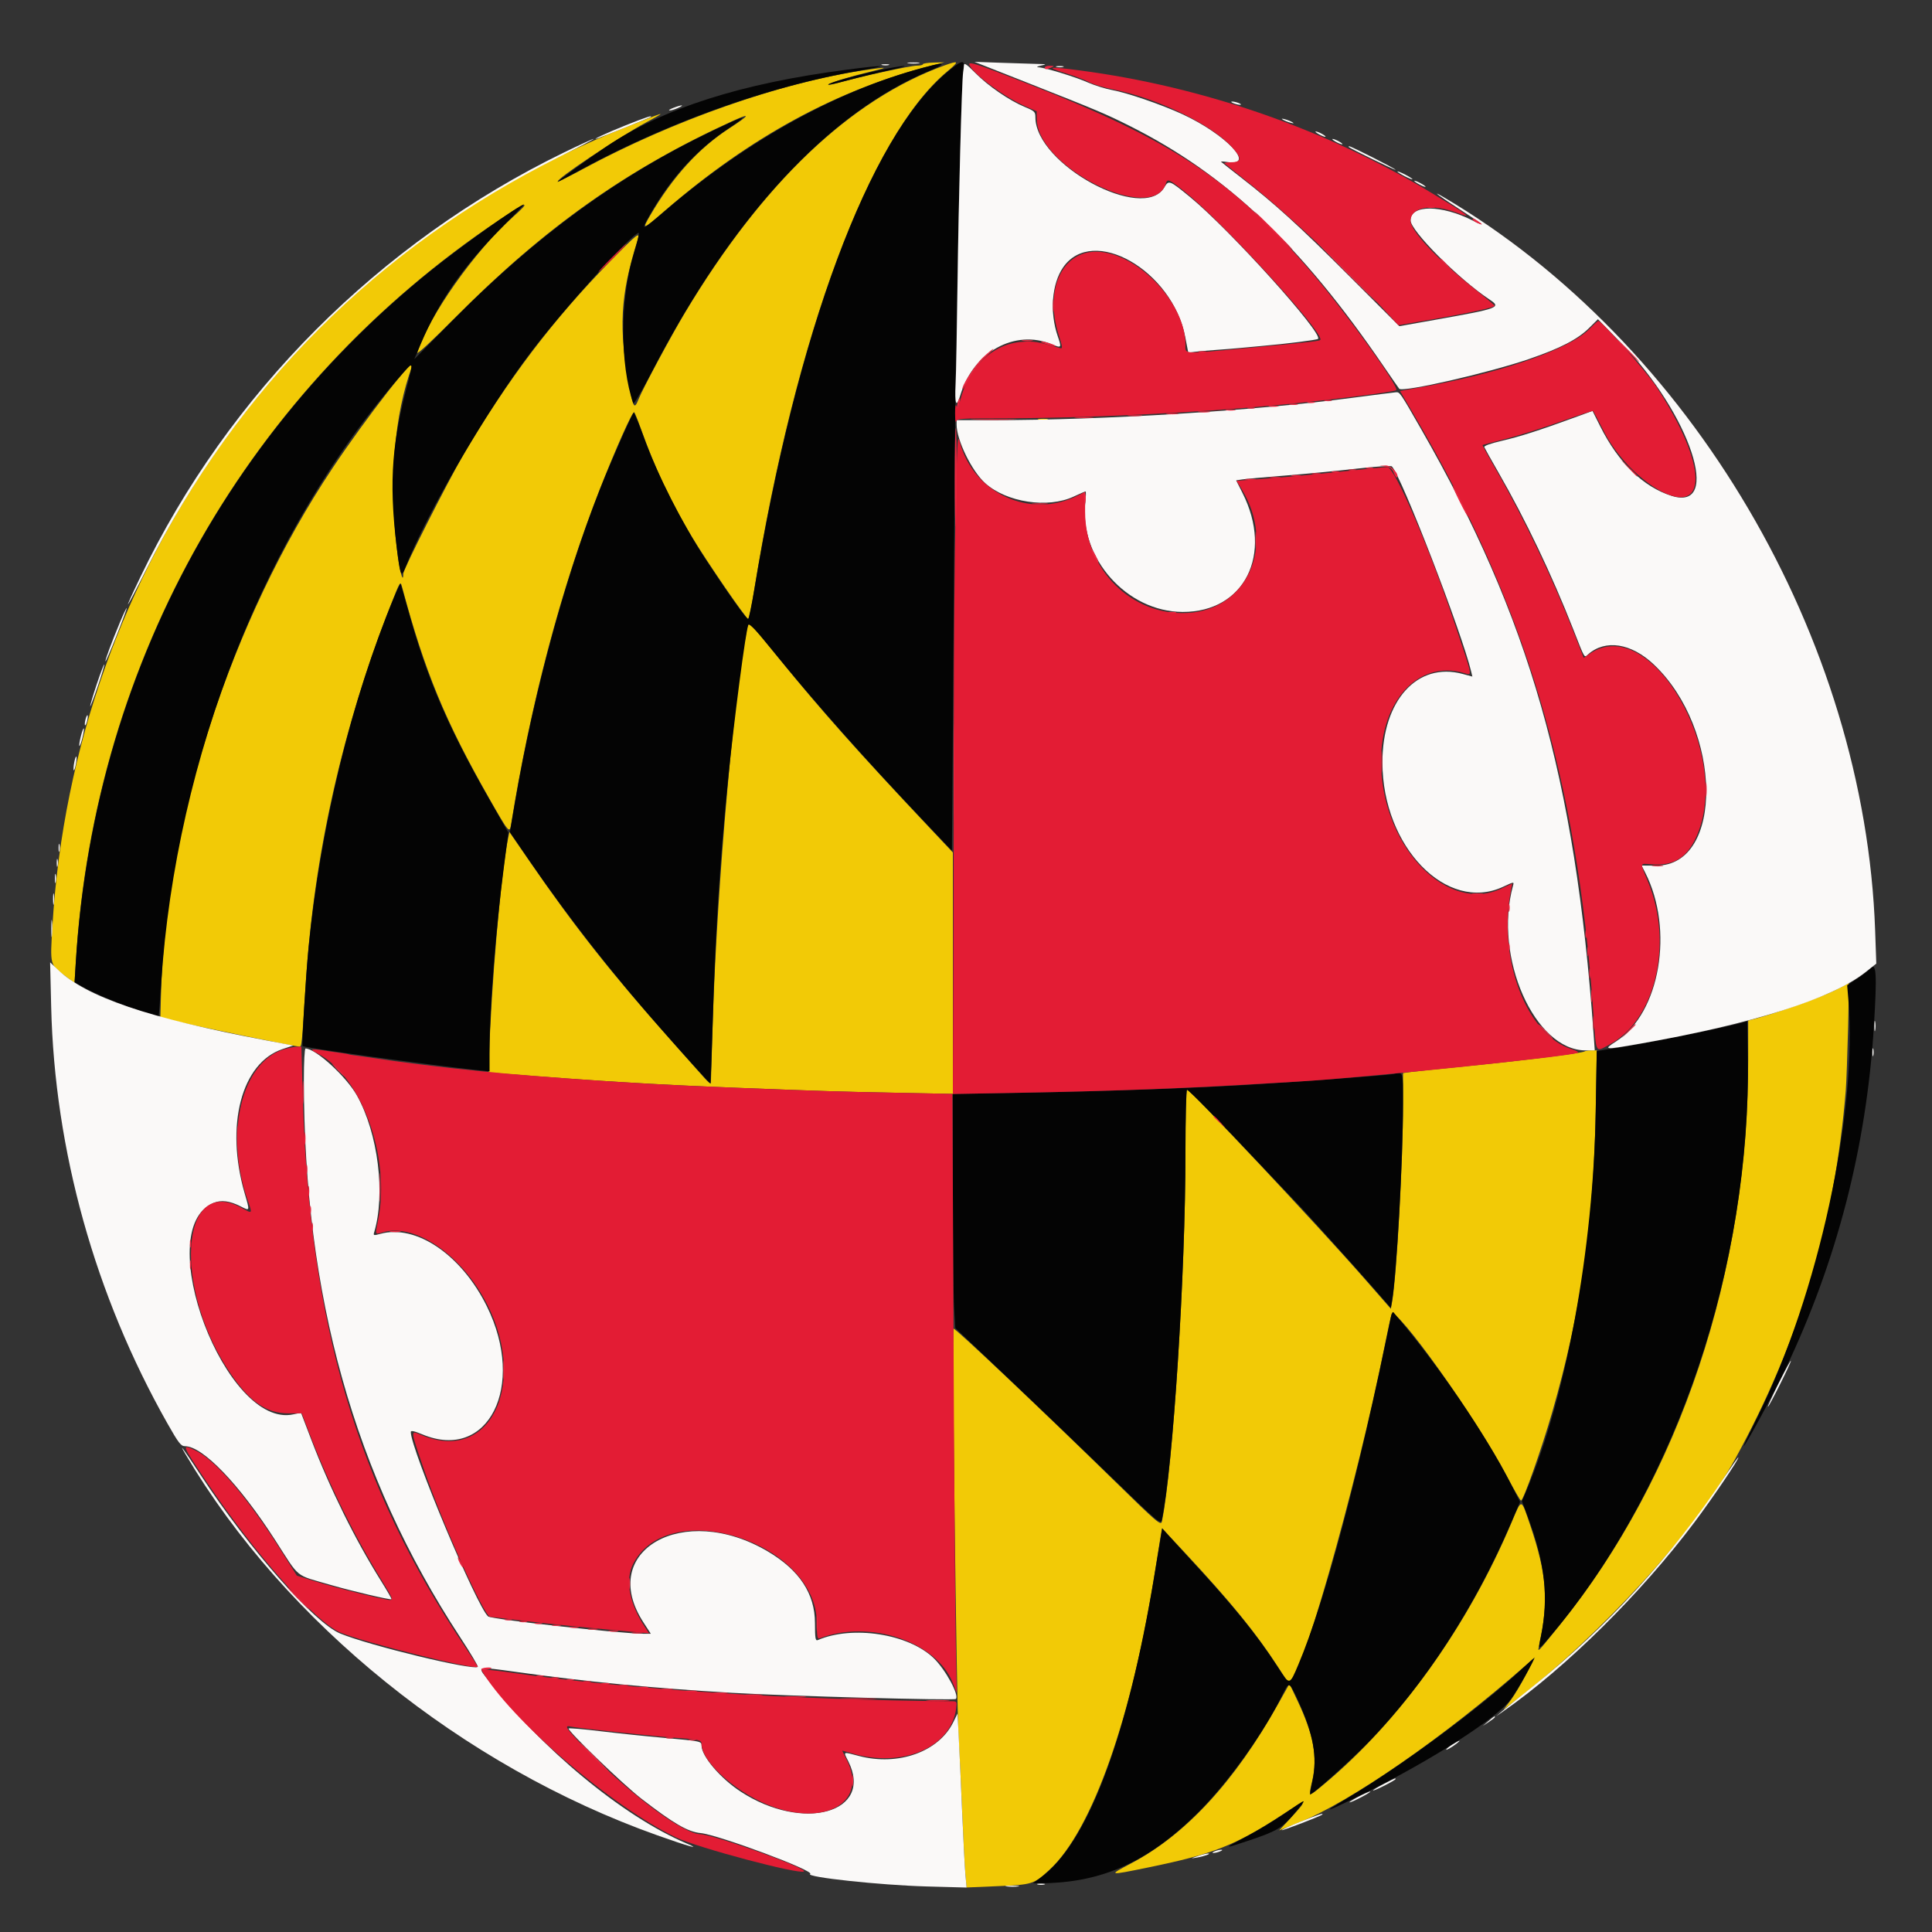 <svg id="svg" version="1.1" xmlns="http://www.w3.org/2000/svg" xmlns:xlink="http://www.w3.org/1999/xlink" width="400" height="400" viewBox="0, 0, 400,400"><rect x="0" y="0" width="400" height="400" fill="#333333" stroke="none"/><g id="svgg"><path id="path0" d="M191.068 13.301 C 191.068 13.461,190.515 13.592,189.839 13.592 C 188.481 13.592,178.036 15.863,173.813 17.076 C 172.333 17.501,171.284 17.689,171.483 17.494 C 171.887 17.096,176.162 15.805,180.583 14.746 C 184.240 13.870,183.736 13.820,178.754 14.565 C 161.540 17.139,139.257 24.976,120.746 34.968 C 117.942 36.481,115.584 37.655,115.505 37.576 C 115.061 37.132,127.837 28.570,133.665 25.406 C 138.358 22.857,138.319 22.866,129.221 26.479 C 61.319 53.444,15.318 117.624,10.860 191.610 C 10.356 199.974,10.282 199.690,13.639 202.170 L 15.434 203.496 15.696 199.126 C 19.461 136.352,51.519 80.224,103.463 45.458 C 109.225 41.602,110.146 41.422,106.190 44.927 C 98.336 51.884,88.749 65.485,86.409 72.988 C 86.233 73.554,89.471 70.558,94.416 65.580 C 112.804 47.071,129.864 35.001,151.748 25.018 C 155.530 23.292,155.279 23.796,150.961 26.593 C 144.680 30.662,139.247 36.644,134.640 44.563 C 132.816 47.699,133.009 47.633,137.826 43.478 C 155.390 28.325,173.342 18.568,192.816 13.591 L 195.534 12.897 193.301 12.953 C 192.073 12.984,191.068 13.141,191.068 13.301 M195.534 13.549 C 176.029 20.639,157.944 37.862,141.863 64.660 C 138.947 69.520,133.101 80.416,132.213 82.647 C 131.371 84.763,131.128 84.467,130.363 80.388 C 128.034 67.973,128.391 61.204,131.976 49.806 C 132.595 47.837,132.148 48.177,126.358 54.078 C 114.547 66.114,105.169 78.475,95.937 94.175 C 92.755 99.585,83.495 117.886,83.495 118.763 C 83.495 121.155,82.700 118.101,82.173 113.689 C 80.490 99.576,81.655 85.640,85.342 75.788 C 86.443 72.846,75.775 86.511,68.835 96.932 C 47.807 128.509,34.257 170.197,33.320 206.197 L 33.204 210.646 36.893 211.542 C 40.964 212.529,61.256 216.699,61.992 216.699 C 62.472 216.699,62.487 216.541,63.309 203.495 C 64.975 177.051,70.904 150.686,80.905 125.249 C 82.861 120.273,82.892 120.225,83.250 121.560 C 87.930 139.022,92.161 149.280,101.298 165.326 C 105.288 172.334,105.505 172.597,105.797 170.787 C 109.818 145.788,116.150 121.811,124.078 101.553 C 127.445 92.952,130.988 85.004,131.305 85.345 C 131.450 85.503,132.024 86.909,132.581 88.472 C 135.630 97.026,138.688 103.530,143.204 111.068 C 146.268 116.181,154.478 128.155,154.921 128.155 C 155.063 128.155,155.580 125.665,156.070 122.621 C 164.586 69.676,179.999 28.201,196.158 14.754 C 198.667 12.666,198.556 12.451,195.534 13.549 M215.049 86.876 C 215.529 86.969,216.316 86.969,216.796 86.876 C 217.277 86.783,216.883 86.708,215.922 86.708 C 214.961 86.708,214.568 86.783,215.049 86.876 M154.781 129.743 C 152.177 140.976,148.432 183.366,147.578 211.262 C 147.366 218.204,147.184 224.058,147.174 224.272 C 147.164 224.485,146.594 224.026,145.908 223.250 C 145.222 222.475,141.992 218.843,138.732 215.179 C 126.845 201.822,118.947 191.826,109.873 178.652 L 105.467 172.255 105.190 173.603 C 103.716 180.768,101.680 204.211,101.256 218.883 L 101.165 222.038 104.272 222.287 C 122.837 223.778,135.863 224.567,152.816 225.227 C 170.435 225.913,173.528 226.010,185.534 226.246 L 197.282 226.477 197.282 201.487 L 197.282 176.496 192.330 171.242 C 177.796 155.821,169.989 147.050,161.581 136.699 C 154.654 128.170,155.051 128.577,154.781 129.743 M379.806 205.086 C 377.161 206.418,367.688 209.792,363.592 210.861 L 361.942 211.292 361.940 219.530 C 361.932 263.357,347.840 305.623,322.979 336.391 C 318.191 342.318,318.336 342.169,318.625 340.846 C 320.673 331.464,320.285 326.050,316.831 315.825 C 314.896 310.096,315.091 310.136,313.019 315.049 C 303.877 336.715,289.789 356.382,274.033 369.474 C 270.866 372.105,270.880 372.109,271.683 368.698 C 272.839 363.787,271.990 359.201,268.600 352.045 L 266.969 348.602 264.591 352.845 C 255.574 368.931,245.499 379.840,234.140 385.817 C 229.366 388.329,229.408 388.339,237.670 386.648 C 251.146 383.888,255.785 382.064,265.534 375.689 C 270.582 372.389,270.854 372.470,267.368 376.235 L 264.834 378.973 269.083 377.265 C 279.680 373.006,299.042 359.583,315.695 344.954 L 317.797 343.107 315.953 346.686 C 314.940 348.654,313.475 351.097,312.698 352.114 L 311.286 353.963 313.798 352.033 C 331.614 338.348,351.121 316.885,359.290 301.979 C 372.589 277.715,379.871 253.445,382.142 225.825 C 382.423 222.404,382.970 201.560,382.726 203.558 C 382.722 203.592,381.408 204.280,379.806 205.086 M328.072 217.688 C 327.738 218.023,314.578 219.659,303.301 220.769 C 297.641 221.325,292.442 221.869,291.748 221.976 L 290.485 222.171 290.479 228.658 C 290.467 240.583,289.153 264.302,288.213 269.563 L 287.961 270.970 282.524 264.762 C 272.746 253.596,246.475 225.631,245.763 225.631 C 245.584 225.631,245.436 231.529,245.436 238.738 C 245.433 263.485,242.848 303.930,240.561 314.991 C 240.366 315.931,239.677 315.342,230.758 306.619 C 215.999 292.182,197.661 274.831,197.418 275.074 C 197.087 275.405,198.016 351.385,198.444 358.987 C 198.649 362.641,198.998 370.000,199.218 375.340 C 199.439 380.680,199.732 386.339,199.868 387.917 L 200.117 390.786 206.544 390.509 C 213.762 390.197,213.989 390.126,217.238 387.157 C 226.116 379.043,234.442 355.434,239.210 324.854 C 239.676 321.864,240.177 318.738,240.324 317.907 L 240.590 316.397 245.608 321.791 C 254.741 331.607,259.863 337.875,264.295 344.660 C 265.550 346.583,266.627 348.228,266.687 348.317 C 268.524 351.039,280.680 308.584,286.795 278.090 C 287.370 275.224,287.965 272.542,288.117 272.131 C 288.877 270.076,305.793 293.791,311.921 305.502 C 313.411 308.350,314.755 310.680,314.909 310.680 C 315.393 310.680,319.203 299.895,321.356 292.427 C 327.275 271.907,329.948 253.442,330.367 230.194 L 330.596 217.476 329.440 217.476 C 328.805 217.476,328.189 217.571,328.072 217.688 " stroke="none" fill="#f2ca06" fill-rule="evenodd"></path><path id="path1" d="M195.903 15.114 C 179.921 28.725,165.107 68.517,156.241 121.650 C 155.644 125.228,155.034 128.155,154.886 128.155 C 154.499 128.155,150.622 122.705,146.046 115.728 C 141.343 108.557,136.062 98.147,133.391 90.784 C 132.327 87.851,131.346 85.449,131.211 85.444 C 130.960 85.437,126.430 95.681,124.317 101.032 C 116.977 119.628,110.516 143.410,106.605 166.238 L 105.569 172.282 109.539 178.083 C 117.522 189.747,126.464 201.195,136.548 212.664 C 142.340 219.251,146.985 224.379,147.084 224.295 C 147.135 224.251,147.355 218.373,147.571 211.234 C 148.137 192.621,149.030 178.500,150.702 161.748 C 151.943 149.307,154.427 130.310,154.935 129.378 C 155.132 129.016,156.521 130.456,159.429 134.039 C 168.656 145.408,178.320 156.329,190.874 169.576 L 197.087 176.133 197.327 145.057 C 197.459 127.965,197.599 108.039,197.639 100.777 C 197.806 70.554,198.937 17.124,199.475 14.078 C 199.803 12.222,199.037 12.444,195.903 15.114 M193.204 13.483 C 174.630 18.014,155.194 28.599,137.484 43.831 C 132.853 47.814,132.629 47.882,134.374 44.775 C 138.701 37.070,144.050 31.137,150.658 26.713 C 155.434 23.515,154.829 23.598,147.369 27.161 C 128.082 36.374,111.026 48.832,93.663 66.390 L 85.773 74.369 87.176 71.068 C 90.823 62.485,95.941 55.105,103.537 47.476 C 106.355 44.646,108.577 42.330,108.476 42.330 C 107.627 42.330,95.346 51.067,89.088 56.123 C 45.417 91.406,19.254 142.430,15.694 199.256 L 15.437 203.366 17.524 204.531 C 21.288 206.631,32.396 210.842,32.871 210.349 C 32.902 210.317,33.127 207.233,33.372 203.495 C 36.437 156.743,55.094 109.543,83.155 77.551 C 85.663 74.692,85.641 74.622,84.100 80.596 C 80.909 92.957,80.509 101.180,82.406 115.437 C 82.899 119.139,83.143 119.489,83.898 117.573 C 88.357 106.248,100.577 85.256,109.829 73.028 C 116.684 63.967,131.557 47.544,132.266 48.253 C 132.372 48.359,131.856 50.437,131.119 52.869 C 128.358 61.978,128.351 75.612,131.104 83.485 C 131.218 83.810,132.874 81.017,134.942 77.014 C 151.498 44.960,171.572 23.248,192.696 14.547 C 195.476 13.402,195.731 12.867,193.204 13.483 M175.340 14.424 C 153.389 17.276,137.340 22.403,125.585 30.318 C 121.794 32.870,115.169 37.670,115.436 37.670 C 115.545 37.670,117.053 36.885,118.787 35.926 C 137.561 25.541,158.729 17.930,178.085 14.605 C 184.638 13.479,183.292 13.390,175.340 14.424 M182.136 14.523 C 177.222 15.583,171.970 17.044,171.510 17.479 C 171.326 17.653,173.161 17.265,175.588 16.617 C 178.014 15.968,181.835 15.038,184.078 14.549 C 186.320 14.059,187.718 13.655,187.184 13.651 C 186.650 13.647,184.379 14.039,182.136 14.523 M81.544 123.766 C 72.822 144.684,66.331 171.297,63.896 196.117 C 63.299 202.200,62.437 216.352,62.650 216.565 C 63.048 216.964,88.371 220.456,98.932 221.568 L 101.359 221.824 101.361 217.417 C 101.365 208.730,102.618 192.642,104.301 179.689 L 105.250 172.389 101.537 165.903 C 92.689 150.449,88.368 140.393,84.443 126.115 C 83.665 123.286,82.979 120.918,82.918 120.854 C 82.857 120.789,82.239 122.100,81.544 123.766 M387.196 200.569 C 386.936 200.882,385.758 201.778,384.578 202.562 L 382.433 203.986 382.683 206.944 C 384.651 230.243,376.438 268.022,363.908 293.301 C 362.241 296.665,360.932 299.417,361.001 299.417 C 361.323 299.417,367.345 288.304,369.689 283.385 C 380.323 261.060,386.404 237.508,387.959 212.621 C 388.647 201.598,388.484 199.017,387.196 200.569 M359.029 212.149 C 355.142 213.139,339.998 216.146,334.905 216.938 L 330.586 217.610 330.378 230.067 C 329.901 258.643,324.219 289.515,315.836 309.088 L 315.104 310.797 316.357 314.136 C 319.878 323.519,320.676 330.840,319.037 338.724 C 318.374 341.912,318.322 341.923,321.466 338.180 C 347.131 307.616,362.590 261.877,361.868 218.641 L 361.748 211.456 359.029 212.149 M288.544 222.362 C 287.514 222.601,267.693 224.062,257.476 224.651 C 244.879 225.377,229.239 225.918,211.359 226.244 L 197.282 226.501 197.283 246.357 C 197.284 257.278,197.399 268.182,197.537 270.588 L 197.789 274.963 208.506 285.118 C 214.401 290.704,223.971 299.878,229.774 305.506 C 239.842 315.271,240.334 315.690,240.548 314.666 C 242.884 303.466,245.437 263.647,245.437 238.403 C 245.437 231.378,245.580 225.631,245.755 225.631 C 246.125 225.631,252.167 231.798,261.546 241.748 C 265.171 245.592,268.236 248.825,268.358 248.932 C 268.924 249.428,280.988 262.792,284.270 266.559 L 287.954 270.787 288.209 269.277 C 289.165 263.613,290.466 240.202,290.479 228.447 C 290.486 221.669,290.557 221.893,288.544 222.362 M288.009 272.486 C 281.366 305.120,274.332 331.553,268.809 344.633 C 266.980 348.965,267.004 348.961,264.672 345.333 C 260.512 338.861,255.704 332.891,247.396 323.883 C 245.327 321.641,242.957 319.048,242.129 318.121 L 240.624 316.436 238.985 326.276 C 233.367 360.011,225.180 381.705,215.394 388.794 L 213.864 389.903 215.267 389.903 C 227.931 389.903,237.684 385.560,247.967 375.340 C 254.359 368.987,261.834 358.535,265.672 350.583 C 266.852 348.139,266.971 348.196,268.744 352.053 C 271.918 358.954,272.780 363.779,271.728 368.738 C 271.410 370.233,271.182 371.492,271.221 371.535 C 271.468 371.815,279.764 364.392,283.371 360.665 C 295.090 348.553,305.365 332.749,312.813 315.381 L 314.711 310.956 312.903 307.420 C 307.447 296.747,297.910 282.783,288.514 271.709 C 288.360 271.528,288.133 271.877,288.009 272.486 M315.340 345.327 C 306.695 353.409,289.974 365.784,278.662 372.473 C 273.245 375.676,274.308 375.329,282.878 371.095 C 296.503 364.364,309.926 355.728,312.773 351.861 C 314.173 349.960,317.945 343.271,317.592 343.316 C 317.528 343.324,316.515 344.229,315.340 345.327 M265.938 375.483 C 263.865 376.911,260.341 379.036,258.107 380.205 C 253.082 382.835,253.128 382.888,258.785 380.988 C 264.355 379.116,265.541 378.405,267.986 375.467 C 270.788 372.100,270.851 372.100,265.938 375.483 " stroke="none" fill="#040404" fill-rule="evenodd"></path><path id="path2" d="M188.058 13.094 C 188.646 13.183,189.607 13.183,190.194 13.094 C 190.782 13.005,190.301 12.932,189.126 12.932 C 187.951 12.932,187.471 13.005,188.058 13.094 M199.583 13.461 C 199.567 13.854,199.491 14.524,199.413 14.951 C 199.132 16.505,198.460 41.774,198.255 58.447 C 198.140 67.845,197.956 77.325,197.846 79.515 C 197.634 83.717,197.997 84.587,198.817 81.845 C 201.504 72.861,210.107 68.077,217.798 71.291 C 219.773 72.116,219.830 72.036,218.995 69.612 C 217.290 64.658,217.757 58.749,220.122 55.340 C 226.234 46.529,242.714 55.948,245.393 69.782 L 246.019 73.015 247.379 72.837 C 248.126 72.739,250.223 72.554,252.039 72.426 C 253.854 72.298,256.039 72.121,256.893 72.034 C 257.748 71.947,259.670 71.768,261.165 71.636 C 266.478 71.170,272.650 70.392,272.883 70.159 C 273.999 69.043,254.609 47.539,246.438 40.833 C 242.113 37.283,241.980 37.232,241.060 38.788 C 236.703 46.165,214.369 34.021,214.369 24.274 C 214.369 23.162,214.181 22.978,212.214 22.162 C 208.998 20.829,204.599 17.813,201.956 15.129 C 200.239 13.385,199.604 12.939,199.583 13.461 M213.398 17.403 C 227.257 22.876,228.946 23.591,233.891 26.072 C 253.865 36.094,269.312 50.703,286.393 75.728 C 288.070 78.184,289.555 80.326,289.693 80.487 C 290.375 81.281,308.161 77.212,316.524 74.349 C 323.015 72.126,326.651 70.250,329.010 67.908 L 330.835 66.095 335.628 71.010 C 349.933 85.682,356.652 105.985,346.105 102.667 C 340.234 100.821,335.081 95.805,331.311 88.268 L 329.716 85.080 325.926 86.467 C 318.750 89.093,314.596 90.422,310.874 91.282 C 308.568 91.815,307.206 92.310,307.309 92.577 C 307.401 92.815,308.730 95.194,310.264 97.864 C 315.838 107.573,321.315 119.059,325.725 130.291 C 328.206 136.612,327.964 136.210,328.833 135.449 C 332.393 132.327,337.723 133.157,342.386 137.559 C 356.610 150.988,356.970 179.261,342.915 179.213 L 339.879 179.203 340.612 180.641 C 346.646 192.468,343.689 209.730,334.627 215.588 C 331.853 217.380,332.025 217.399,339.427 216.104 C 362.705 212.033,379.195 206.816,386.175 201.315 L 388.466 199.509 388.227 192.667 C 386.110 132.108,350.104 70.933,298.835 40.789 C 295.994 39.119,297.999 40.619,302.427 43.478 C 307.150 46.526,307.873 47.160,304.917 45.663 C 298.420 42.371,292.039 42.345,292.039 45.612 C 292.039 47.785,302.023 57.801,308.389 62.014 C 310.891 63.670,310.398 63.854,297.190 66.203 L 289.720 67.531 279.326 57.127 C 268.883 46.675,264.084 42.308,256.893 36.715 C 254.757 35.054,252.922 33.608,252.816 33.502 C 252.709 33.396,253.320 33.419,254.175 33.552 C 260.133 34.483,253.814 27.807,244.790 23.638 C 240.535 21.672,233.334 19.198,230.226 18.635 C 228.873 18.390,226.631 17.688,225.243 17.076 C 222.606 15.914,216.436 14.018,215.005 13.929 C 214.493 13.898,214.696 13.764,215.534 13.580 C 216.782 13.306,216.719 13.278,214.757 13.236 C 213.583 13.211,210.175 13.103,207.184 12.996 L 201.748 12.802 213.398 17.403 M182.621 13.472 C 182.995 13.569,183.607 13.569,183.981 13.472 C 184.354 13.374,184.049 13.294,183.301 13.294 C 182.553 13.294,182.248 13.374,182.621 13.472 M218.738 13.860 C 219.112 13.958,219.723 13.958,220.097 13.860 C 220.471 13.762,220.165 13.682,219.417 13.682 C 218.670 13.682,218.364 13.762,218.738 13.860 M255.340 21.359 C 255.767 21.543,256.379 21.693,256.699 21.693 C 257.066 21.693,256.994 21.570,256.505 21.359 C 256.078 21.176,255.466 21.025,255.146 21.025 C 254.778 21.025,254.850 21.149,255.340 21.359 M139.417 22.330 C 138.670 22.618,138.320 22.859,138.641 22.866 C 138.961 22.872,139.748 22.638,140.388 22.344 C 141.888 21.657,141.191 21.647,139.417 22.330 M129.515 25.951 C 125.715 27.465,122.069 29.162,123.690 28.663 C 124.519 28.408,134.572 24.365,134.725 24.226 C 135.206 23.786,133.695 24.286,129.515 25.951 M265.631 24.789 C 265.951 24.987,266.650 25.266,267.184 25.408 C 267.859 25.589,267.978 25.558,267.573 25.308 C 267.252 25.110,266.553 24.831,266.019 24.689 C 265.345 24.508,265.226 24.539,265.631 24.789 M273.010 27.767 C 273.544 28.072,274.155 28.322,274.369 28.322 C 274.583 28.322,274.320 28.072,273.786 27.767 C 273.252 27.462,272.641 27.212,272.427 27.212 C 272.214 27.212,272.476 27.462,273.010 27.767 M116.699 31.602 C 78.544 50.181,47.248 81.561,29.056 119.481 C 25.166 127.590,25.831 126.772,30.215 118.055 C 49.232 80.246,78.243 51.225,115.715 32.525 C 119.887 30.443,123.126 28.745,122.913 28.752 C 122.699 28.759,119.903 30.042,116.699 31.602 M276.505 29.320 C 277.039 29.626,277.650 29.875,277.864 29.875 C 278.078 29.875,277.816 29.626,277.282 29.320 C 276.748 29.015,276.136 28.765,275.922 28.765 C 275.709 28.765,275.971 29.015,276.505 29.320 M279.256 30.441 C 279.651 30.807,288.932 35.325,288.932 35.152 C 288.932 34.937,279.782 30.291,279.359 30.291 C 279.213 30.291,279.167 30.359,279.256 30.441 M289.320 35.518 C 289.320 35.625,290.019 36.069,290.874 36.505 C 291.728 36.941,292.427 37.210,292.427 37.103 C 292.427 36.996,291.728 36.552,290.874 36.117 C 290.019 35.681,289.320 35.411,289.320 35.518 M292.816 37.456 C 292.816 37.563,293.340 37.921,293.981 38.252 C 294.621 38.584,295.146 38.768,295.146 38.661 C 295.146 38.554,294.621 38.195,293.981 37.864 C 293.340 37.533,292.816 37.349,292.816 37.456 M280.000 82.361 C 259.476 85.063,228.579 86.983,205.534 86.988 L 198.058 86.990 198.058 87.912 C 198.058 91.115,201.171 97.503,203.960 100.023 C 208.371 104.008,216.944 105.315,222.280 102.816 C 223.534 102.228,224.649 101.748,224.757 101.748 C 224.866 101.748,224.838 102.777,224.696 104.034 C 223.395 115.529,233.300 126.663,244.854 126.696 C 257.656 126.731,263.657 114.795,257.242 102.056 L 255.930 99.451 257.188 99.261 C 257.880 99.156,261.942 98.790,266.214 98.448 C 270.485 98.106,277.099 97.467,280.911 97.028 C 284.741 96.587,287.989 96.378,288.170 96.561 C 290.126 98.533,302.671 130.992,304.599 139.067 L 304.840 140.077 302.808 139.528 C 293.457 137.003,286.208 145.008,286.216 157.849 C 286.227 175.341,299.544 189.058,311.210 183.593 C 313.488 182.526,313.488 182.526,313.248 183.399 C 309.184 198.157,317.713 217.474,328.294 217.475 L 330.180 217.476 329.922 213.883 C 326.126 161.023,316.709 128.060,294.171 88.738 C 289.882 81.255,289.815 81.156,289.020 81.214 C 288.651 81.241,284.592 81.757,280.000 82.361 M24.846 128.815 C 23.051 133.122,21.696 136.777,21.840 136.921 C 21.908 136.989,22.950 134.565,24.155 131.534 C 25.361 128.503,26.293 125.970,26.228 125.904 C 26.162 125.839,25.541 127.148,24.846 128.815 M20.040 141.627 C 19.271 143.937,18.654 146.001,18.670 146.214 C 18.687 146.428,19.384 144.605,20.219 142.163 C 21.054 139.722,21.671 137.658,21.589 137.576 C 21.507 137.494,20.810 139.317,20.040 141.627 M17.698 148.960 C 17.555 149.529,17.513 150.069,17.604 150.161 C 17.696 150.253,17.888 149.862,18.031 149.293 C 18.173 148.724,18.215 148.183,18.124 148.091 C 18.032 148.000,17.840 148.391,17.698 148.960 M16.731 152.460 C 16.481 153.455,16.349 154.342,16.438 154.431 C 16.527 154.520,16.804 153.778,17.055 152.783 C 17.306 151.788,17.438 150.901,17.349 150.812 C 17.260 150.723,16.982 151.464,16.731 152.460 M15.361 157.886 C 15.215 158.665,15.173 159.380,15.268 159.475 C 15.363 159.570,15.560 159.010,15.707 158.231 C 15.853 157.451,15.895 156.736,15.800 156.641 C 15.705 156.546,15.508 157.106,15.361 157.886 M12.129 175.534 C 12.129 176.282,12.209 176.587,12.307 176.214 C 12.404 175.840,12.404 175.228,12.307 174.854 C 12.209 174.481,12.129 174.786,12.129 175.534 M11.741 178.641 C 11.741 179.388,11.821 179.694,11.918 179.320 C 12.016 178.947,12.016 178.335,11.918 177.961 C 11.821 177.587,11.741 177.893,11.741 178.641 M11.360 181.942 C 11.364 182.796,11.444 183.100,11.537 182.617 C 11.630 182.134,11.626 181.435,11.529 181.063 C 11.432 180.692,11.356 181.087,11.360 181.942 M10.985 186.214 C 10.988 187.282,11.063 187.672,11.152 187.082 C 11.242 186.492,11.239 185.618,11.147 185.140 C 11.055 184.663,10.982 185.146,10.985 186.214 M10.616 192.233 C 10.616 193.835,10.685 194.490,10.768 193.689 C 10.852 192.888,10.852 191.578,10.768 190.777 C 10.685 189.976,10.616 190.631,10.616 192.233 M10.596 208.455 C 11.305 238.205,19.669 268.197,34.636 294.660 C 36.946 298.743,37.463 299.417,38.291 299.417 C 41.963 299.417,49.476 307.227,56.914 318.776 C 62.242 327.048,60.847 325.924,68.575 328.174 C 72.818 329.409,80.870 331.298,81.064 331.104 C 81.130 331.038,80.156 329.343,78.901 327.337 C 73.497 318.704,68.337 308.254,64.444 298.058 C 63.303 295.068,62.355 292.587,62.339 292.546 C 62.322 292.504,61.615 292.626,60.768 292.817 C 46.767 295.975,31.075 254.534,44.196 249.052 C 45.781 248.390,47.569 248.617,49.825 249.768 C 51.770 250.760,51.747 250.833,50.665 247.097 C 46.582 233.000,49.988 220.036,58.522 217.192 L 60.715 216.461 55.115 215.399 C 30.713 210.770,17.944 206.438,11.980 200.766 L 10.377 199.240 10.596 208.455 M388.067 212.427 C 388.067 213.388,388.143 213.782,388.235 213.301 C 388.328 212.820,388.328 212.034,388.235 211.553 C 388.143 211.073,388.067 211.466,388.067 212.427 M387.663 217.864 C 387.663 218.612,387.743 218.917,387.841 218.544 C 387.938 218.170,387.938 217.558,387.841 217.184 C 387.743 216.811,387.663 217.117,387.663 217.864 M62.913 223.510 C 62.913 268.254,73.349 305.506,95.251 338.943 C 97.389 342.206,99.039 344.974,98.919 345.094 C 98.080 345.933,76.492 340.707,70.421 338.194 C 65.052 335.972,51.573 320.662,41.579 305.434 C 38.042 300.044,36.735 298.259,38.454 301.165 C 59.055 336.002,95.774 365.646,136.079 379.980 C 142.561 382.286,145.507 383.103,142.125 381.657 C 128.874 375.992,112.119 362.109,100.616 347.264 C 98.873 345.013,98.791 345.028,106.868 346.157 C 121.454 348.195,134.918 349.499,151.456 350.476 C 162.965 351.156,197.544 352.100,197.899 351.745 C 198.651 350.993,195.754 345.659,193.312 343.299 C 188.101 338.265,176.506 336.458,169.320 339.560 C 168.826 339.773,168.737 339.241,168.729 336.022 C 168.715 329.930,165.512 325.075,158.954 321.200 C 141.493 310.883,123.621 321.049,133.190 335.854 L 134.740 338.252 133.293 338.251 C 128.582 338.246,101.806 335.270,101.068 334.669 C 98.807 332.829,85.049 300.029,85.049 296.477 C 85.049 296.123,85.760 296.273,87.476 296.987 C 101.076 302.649,108.951 287.000,100.813 270.485 C 95.540 259.787,86.160 253.408,78.720 255.462 C 77.413 255.823,77.268 255.795,77.444 255.216 C 79.846 247.271,78.283 234.682,73.921 226.847 C 71.737 222.923,65.357 217.087,63.252 217.087 C 63.065 217.087,62.913 219.978,62.913 223.510 M368.239 286.425 C 366.914 289.085,365.914 291.262,366.018 291.262 C 366.276 291.262,370.956 281.895,370.785 281.723 C 370.710 281.648,369.564 283.764,368.239 286.425 M357.080 305.728 C 346.128 322.180,332.505 337.080,317.409 349.119 C 314.669 351.304,311.816 353.607,311.068 354.237 L 309.709 355.383 311.262 354.300 C 324.238 345.254,339.819 329.839,350.838 315.146 C 354.693 310.005,360.271 301.748,359.888 301.748 C 359.801 301.748,358.538 303.539,357.080 305.728 M197.350 356.589 C 194.344 362.692,185.966 365.691,177.864 363.563 C 174.390 362.651,174.580 362.556,175.642 364.681 C 180.947 375.299,166.251 379.401,153.317 370.913 C 149.125 368.163,145.243 363.587,145.243 361.398 C 145.243 360.515,145.094 360.484,137.654 359.822 C 133.818 359.481,127.815 358.853,124.313 358.427 C 120.811 358.001,117.852 357.747,117.736 357.863 C 117.362 358.237,129.014 369.482,132.816 372.416 C 139.500 377.576,142.407 379.264,145.049 379.519 C 148.719 379.873,168.761 387.347,167.737 387.980 C 166.681 388.632,182.231 390.304,191.809 390.568 L 200.122 390.797 199.880 388.117 C 199.747 386.643,199.442 380.806,199.203 375.146 C 198.964 369.485,198.652 362.583,198.510 359.806 L 198.252 354.757 197.350 356.589 M308.155 356.345 L 306.990 357.346 308.252 356.511 C 308.947 356.051,309.515 355.600,309.515 355.508 C 309.515 355.217,309.350 355.318,308.155 356.345 M300.680 361.210 C 299.356 362.057,298.928 362.627,300.097 361.984 C 300.988 361.494,302.384 360.415,302.136 360.407 C 302.029 360.404,301.374 360.765,300.680 361.210 M286.505 369.345 C 285.277 369.979,284.272 370.585,284.272 370.691 C 284.272 370.798,285.320 370.356,286.602 369.709 C 287.883 369.062,288.932 368.448,288.932 368.344 C 288.932 368.085,289.004 368.055,286.505 369.345 M281.165 372.039 C 279.990 372.659,279.204 373.167,279.417 373.167 C 279.631 373.167,280.767 372.659,281.942 372.039 C 283.117 371.418,283.903 370.910,283.689 370.910 C 283.476 370.910,282.340 371.418,281.165 372.039 M269.223 377.173 C 267.033 378.051,265.307 378.835,265.388 378.915 C 265.530 379.057,273.428 376.015,273.754 375.694 C 274.167 375.286,272.895 375.702,269.223 377.173 M251.456 383.301 C 250.967 383.511,250.895 383.635,251.262 383.635 C 251.583 383.635,252.194 383.485,252.621 383.301 C 253.111 383.091,253.183 382.967,252.816 382.967 C 252.495 382.967,251.883 383.117,251.456 383.301 M247.961 384.286 C 246.430 384.816,246.427 384.821,247.767 384.595 C 249.351 384.327,250.971 383.736,250.097 383.744 C 249.777 383.747,248.816 383.991,247.961 384.286 M214.854 390.171 C 215.228 390.268,215.840 390.268,216.214 390.171 C 216.587 390.073,216.282 389.993,215.534 389.993 C 214.786 389.993,214.481 390.073,214.854 390.171 M208.454 390.573 C 209.152 390.659,210.200 390.657,210.784 390.569 C 211.367 390.480,210.796 390.409,209.515 390.412 C 208.233 390.414,207.756 390.486,208.454 390.573 " stroke="none" fill="#faf9f8" fill-rule="evenodd"></path><path id="path3" d="M200.775 13.590 C 201.852 15.602,208.131 20.199,212.259 21.997 L 214.636 23.033 214.662 24.719 C 214.812 34.680,238.669 46.536,241.379 37.997 C 241.716 36.934,242.009 37.061,245.317 39.707 C 253.045 45.887,273.398 68.043,273.398 70.276 C 273.398 70.609,272.439 70.722,258.319 72.049 C 244.518 73.346,245.437 73.397,245.437 71.333 C 245.437 63.074,236.250 53.026,227.913 52.166 C 220.241 51.374,216.083 59.547,219.187 69.320 C 220.003 71.891,220.040 72.239,219.478 72.075 C 214.857 70.733,214.041 70.599,211.598 70.774 C 205.526 71.208,200.552 75.933,198.786 82.945 C 198.411 84.435,198.256 84.660,198.020 84.057 C 197.836 83.585,197.731 84.178,197.742 85.631 C 197.752 86.913,197.840 87.655,197.938 87.282 C 198.101 86.658,198.899 86.602,207.698 86.601 C 224.397 86.598,247.375 85.492,264.377 83.872 C 275.341 82.827,288.665 81.155,289.071 80.773 C 289.750 80.135,278.831 64.931,271.642 56.505 C 255.390 37.455,242.701 29.024,212.621 17.286 C 201.551 12.966,200.219 12.551,200.775 13.590 M220.388 15.086 C 222.311 15.670,224.583 16.526,225.437 16.988 C 226.291 17.450,228.476 18.119,230.291 18.474 C 239.385 20.253,250.523 25.598,254.911 30.288 C 257.178 32.711,257.165 33.592,254.864 33.592 C 253.971 33.592,253.363 33.703,253.513 33.839 C 253.664 33.975,255.971 35.823,258.641 37.945 C 266.841 44.464,279.397 56.290,287.393 65.026 L 289.505 67.333 295.709 66.267 C 304.013 64.840,309.566 63.638,309.431 63.298 C 309.370 63.144,307.497 61.569,305.268 59.799 C 297.620 53.722,292.039 47.792,292.039 45.744 C 292.039 42.867,296.395 42.081,301.553 44.027 C 305.161 45.387,304.251 44.678,296.117 39.785 C 274.407 26.727,249.039 17.920,223.489 14.570 C 217.115 13.735,216.355 13.861,220.388 15.086 M126.602 53.398 C 125.011 55.000,123.796 56.311,123.903 56.311 C 124.010 56.311,125.399 55.000,126.990 53.398 C 128.582 51.796,129.796 50.485,129.689 50.485 C 129.583 50.485,128.193 51.796,126.602 53.398 M328.972 68.213 C 324.959 72.274,310.697 77.229,294.904 80.048 L 289.859 80.948 292.895 86.131 C 315.728 125.114,326.515 161.090,329.866 209.439 C 330.491 218.455,330.210 217.875,333.193 216.285 C 342.796 211.167,346.522 195.250,341.130 182.375 C 339.509 178.505,339.457 178.742,341.895 178.944 C 346.458 179.323,349.253 177.611,351.217 173.235 C 358.853 156.220,341.770 126.784,329.207 135.310 L 327.891 136.203 325.826 130.917 C 321.444 119.701,315.521 107.305,309.755 97.286 C 308.159 94.511,306.895 92.199,306.946 92.148 C 306.997 92.097,309.125 91.529,311.675 90.886 C 314.225 90.243,319.326 88.638,323.011 87.319 C 326.696 86.001,329.774 84.994,329.851 85.082 C 329.927 85.171,330.925 87.078,332.067 89.320 C 336.538 98.097,347.040 105.521,350.134 102.093 C 352.651 99.304,349.766 90.469,342.949 80.087 C 340.904 76.973,331.524 66.344,330.910 66.446 C 330.783 66.467,329.911 67.262,328.972 68.213 M197.834 106.019 C 197.637 115.097,197.476 134.583,197.476 149.320 C 197.476 164.058,197.432 187.448,197.379 201.297 L 197.282 226.477 185.534 226.246 C 173.528 226.010,170.435 225.913,152.816 225.227 C 138.607 224.674,129.599 224.176,117.282 223.265 C 106.404 222.460,102.230 222.089,93.786 221.175 C 89.261 220.685,81.280 219.666,78.641 219.240 C 78.000 219.137,76.777 218.959,75.922 218.845 C 72.729 218.419,72.420 218.371,72.136 218.265 C 71.976 218.204,71.364 218.099,70.777 218.030 C 70.189 217.961,69.184 217.819,68.544 217.714 C 64.320 217.024,63.771 217.100,65.728 218.102 C 74.771 222.732,80.890 239.411,78.321 252.427 C 77.643 255.864,77.539 255.615,79.433 255.092 C 85.222 253.493,93.465 258.391,98.884 266.648 C 110.260 283.981,102.618 303.703,87.103 297.052 C 84.971 296.139,84.958 295.955,87.576 303.663 C 91.456 315.090,100.265 334.756,101.503 334.758 C 101.744 334.758,104.650 335.101,107.961 335.519 C 112.903 336.143,121.666 337.025,132.727 338.011 L 134.386 338.159 133.573 336.944 C 130.254 331.982,129.354 327.062,131.145 323.669 C 138.632 309.492,169.097 319.403,169.121 336.023 C 169.125 338.887,169.218 339.389,169.709 339.199 C 179.955 335.230,193.835 339.844,197.233 348.350 L 198.086 350.485 197.870 339.492 C 197.752 333.445,197.549 305.549,197.420 277.499 L 197.185 226.500 211.505 226.241 C 230.567 225.895,247.099 225.264,262.718 224.285 C 264.000 224.205,266.946 224.030,269.265 223.897 C 281.672 223.183,324.476 218.778,326.602 217.996 C 326.959 217.865,326.507 217.572,325.437 217.240 C 316.075 214.337,310.073 198.705,312.817 184.371 L 313.095 182.916 310.820 183.982 C 299.882 189.105,286.810 176.088,285.956 159.223 C 285.271 145.704,293.347 136.409,303.204 139.372 C 304.859 139.870,304.960 140.406,301.406 129.753 C 295.982 113.495,288.774 96.697,287.223 96.701 C 286.775 96.703,282.448 97.129,277.607 97.649 C 272.767 98.169,265.927 98.809,262.407 99.070 L 256.008 99.545 257.098 101.326 C 264.183 112.901,258.263 126.294,245.787 126.914 C 234.304 127.484,224.660 117.922,224.660 105.965 L 224.660 101.832 223.216 102.568 C 213.349 107.597,201.456 102.176,198.673 91.382 C 198.255 89.761,198.144 91.689,197.834 106.019 M58.728 217.270 C 49.978 220.002,46.471 234.755,51.295 248.530 C 52.293 251.380,52.319 251.349,50.000 250.070 C 37.210 243.018,35.735 266.964,47.875 284.578 C 51.806 290.281,55.243 292.621,59.687 292.621 L 62.480 292.621 64.115 296.893 C 68.119 307.359,73.411 318.104,79.081 327.282 C 81.225 330.751,81.439 331.262,80.746 331.262 C 79.607 331.262,69.603 328.770,65.195 327.388 L 61.458 326.217 58.213 321.070 C 51.365 310.208,44.690 302.381,40.547 300.354 C 37.508 298.867,37.547 298.983,42.671 306.649 C 52.677 321.619,65.269 335.819,70.467 337.995 C 75.391 340.057,98.246 345.767,98.911 345.102 C 98.961 345.052,97.774 343.185,96.275 340.952 C 73.894 307.626,63.911 273.530,62.651 226.117 L 62.400 216.699 61.394 216.725 C 60.841 216.739,59.641 216.984,58.728 217.270 M99.699 345.797 C 105.604 355.958,126.692 374.083,140.000 380.436 C 144.466 382.568,165.713 388.203,166.462 387.454 C 167.133 386.783,147.757 379.842,144.975 379.756 C 141.494 379.649,131.271 372.151,122.427 363.218 C 117.212 357.950,116.585 357.106,118.155 357.468 C 119.498 357.778,136.038 359.543,140.194 359.819 C 144.601 360.112,145.243 360.264,145.243 361.010 C 145.243 364.941,153.032 371.712,160.435 374.217 C 171.559 377.980,179.552 372.735,175.341 364.435 C 174.808 363.384,174.371 362.498,174.371 362.465 C 174.370 362.433,175.199 362.658,176.214 362.965 C 186.747 366.155,196.870 361.857,197.960 353.731 C 198.152 352.294,198.115 352.233,197.041 352.225 C 164.110 351.989,129.700 349.750,105.702 346.282 C 101.774 345.715,99.546 345.535,99.699 345.797 " stroke="none" fill="#e31c34" fill-rule="evenodd"></path><path id="path4" d="M216.311 13.981 C 216.311 14.436,216.609 14.436,217.670 13.981 C 218.358 13.685,218.325 13.644,217.379 13.620 C 216.791 13.605,216.311 13.767,216.311 13.981 M295.631 42.986 C 296.005 43.084,296.617 43.084,296.990 42.986 C 297.364 42.888,297.058 42.809,296.311 42.809 C 295.563 42.809,295.257 42.888,295.631 42.986 M263.495 47.767 C 265.623 49.903,267.451 51.650,267.558 51.650 C 267.665 51.650,266.011 49.903,263.883 47.767 C 261.756 45.631,259.927 43.883,259.820 43.883 C 259.714 43.883,261.367 45.631,263.495 47.767 M304.854 45.366 C 304.854 45.550,305.291 45.900,305.825 46.143 C 306.359 46.386,306.796 46.522,306.796 46.444 C 306.796 46.366,306.359 46.017,305.825 45.667 C 305.291 45.317,304.854 45.181,304.854 45.366 M278.641 56.311 C 282.053 59.728,284.933 62.524,285.039 62.524 C 285.146 62.524,282.442 59.728,279.029 56.311 C 275.617 52.893,272.737 50.097,272.630 50.097 C 272.524 50.097,275.228 52.893,278.641 56.311 M298.252 53.714 C 298.252 53.781,298.820 54.349,299.515 54.976 L 300.777 56.117 299.636 54.854 C 298.573 53.678,298.252 53.414,298.252 53.714 M217.980 63.301 C 217.980 64.476,218.053 64.956,218.142 64.369 C 218.231 63.782,218.231 62.820,218.142 62.233 C 218.053 61.646,217.980 62.126,217.980 63.301 M211.753 70.570 C 212.343 70.659,213.217 70.657,213.695 70.565 C 214.172 70.472,213.689 70.399,212.621 70.402 C 211.553 70.405,211.163 70.481,211.753 70.570 M336.893 72.621 C 338.161 73.903,339.286 74.951,339.393 74.951 C 339.500 74.951,338.550 73.903,337.282 72.621 C 336.013 71.340,334.888 70.291,334.782 70.291 C 334.675 70.291,335.625 71.340,336.893 72.621 M216.684 71.271 C 217.636 71.568,218.475 71.751,218.548 71.679 C 218.747 71.480,216.288 70.676,215.573 70.706 C 215.231 70.720,215.731 70.974,216.684 71.271 M203.530 73.986 C 201.895 75.515,198.894 80.188,199.291 80.586 C 199.370 80.664,200.018 79.602,200.732 78.224 C 201.493 76.757,202.834 74.998,203.970 73.977 C 205.037 73.018,205.795 72.233,205.656 72.233 C 205.517 72.233,204.560 73.022,203.530 73.986 M248.252 72.889 C 248.626 72.987,249.238 72.987,249.612 72.889 C 249.985 72.791,249.680 72.711,248.932 72.711 C 248.184 72.711,247.879 72.791,248.252 72.889 M198.280 83.329 C 198.137 83.898,198.095 84.438,198.187 84.530 C 198.278 84.621,198.470 84.231,198.613 83.662 C 198.756 83.092,198.798 82.552,198.706 82.460 C 198.615 82.369,198.423 82.760,198.280 83.329 M274.272 82.986 C 274.646 83.084,275.257 83.084,275.631 82.986 C 276.005 82.888,275.699 82.809,274.951 82.809 C 274.204 82.809,273.898 82.888,274.272 82.986 M270.777 83.374 C 271.150 83.472,271.762 83.472,272.136 83.374 C 272.510 83.277,272.204 83.197,271.456 83.197 C 270.709 83.197,270.403 83.277,270.777 83.374 M267.092 83.770 C 267.575 83.863,268.274 83.859,268.645 83.762 C 269.017 83.665,268.621 83.589,267.767 83.593 C 266.913 83.597,266.609 83.677,267.092 83.770 M262.816 84.158 C 263.296 84.250,264.083 84.250,264.563 84.158 C 265.044 84.065,264.650 83.989,263.689 83.989 C 262.728 83.989,262.335 84.065,262.816 84.158 M258.350 84.540 C 258.723 84.637,259.335 84.637,259.709 84.540 C 260.083 84.442,259.777 84.362,259.029 84.362 C 258.282 84.362,257.976 84.442,258.350 84.540 M253.883 84.934 C 254.364 85.027,255.150 85.027,255.631 84.934 C 256.112 84.842,255.718 84.766,254.757 84.766 C 253.796 84.766,253.403 84.842,253.883 84.934 M248.252 85.327 C 248.840 85.416,249.801 85.416,250.388 85.327 C 250.976 85.238,250.495 85.165,249.320 85.165 C 248.146 85.165,247.665 85.238,248.252 85.327 M241.650 85.715 C 242.238 85.804,243.199 85.804,243.786 85.715 C 244.374 85.626,243.893 85.553,242.718 85.553 C 241.544 85.553,241.063 85.626,241.650 85.715 M233.689 86.106 C 234.383 86.192,235.519 86.192,236.214 86.106 C 236.908 86.020,236.340 85.950,234.951 85.950 C 233.563 85.950,232.995 86.020,233.689 86.106 M222.816 86.498 C 223.723 86.580,225.209 86.580,226.117 86.498 C 227.024 86.416,226.282 86.349,224.466 86.349 C 222.650 86.349,221.908 86.416,222.816 86.498 M201.865 86.892 C 204.066 86.961,207.561 86.961,209.632 86.891 C 211.703 86.822,209.903 86.765,205.631 86.765 C 201.359 86.765,199.665 86.822,201.865 86.892 M197.670 98.835 C 197.670 104.566,197.752 109.173,197.853 109.073 C 198.115 108.810,198.150 88.895,197.889 88.633 C 197.768 88.513,197.670 93.104,197.670 98.835 M337.071 96.796 C 338.023 97.811,338.853 98.641,338.916 98.641 C 339.207 98.641,338.899 98.292,337.184 96.683 L 335.340 94.951 337.071 96.796 M286.855 96.589 C 287.775 96.704,288.198 97.029,288.558 97.898 C 288.821 98.534,289.113 98.977,289.207 98.883 C 289.837 98.253,288.044 96.315,286.883 96.373 L 285.631 96.435 286.855 96.589 M282.816 96.967 C 283.189 97.064,283.801 97.064,284.175 96.967 C 284.549 96.869,284.243 96.789,283.495 96.789 C 282.748 96.789,282.442 96.869,282.816 96.967 M279.320 97.355 C 279.694 97.453,280.306 97.453,280.680 97.355 C 281.053 97.257,280.748 97.177,280.000 97.177 C 279.252 97.177,278.947 97.257,279.320 97.355 M275.825 97.743 C 276.199 97.841,276.811 97.841,277.184 97.743 C 277.558 97.646,277.252 97.566,276.505 97.566 C 275.757 97.566,275.451 97.646,275.825 97.743 M271.752 98.139 C 272.235 98.232,272.934 98.228,273.305 98.131 C 273.677 98.034,273.282 97.958,272.427 97.962 C 271.573 97.966,271.269 98.046,271.752 98.139 M267.476 98.526 C 267.956 98.619,268.743 98.619,269.223 98.526 C 269.704 98.434,269.311 98.358,268.350 98.358 C 267.388 98.358,266.995 98.434,267.476 98.526 M263.015 98.919 C 263.605 99.009,264.479 99.006,264.957 98.914 C 265.434 98.822,264.951 98.749,263.883 98.752 C 262.816 98.755,262.425 98.830,263.015 98.919 M257.967 99.308 C 258.557 99.397,259.431 99.395,259.908 99.302 C 260.386 99.210,259.903 99.137,258.835 99.140 C 257.767 99.143,257.376 99.219,257.967 99.308 M302.218 103.869 C 303.114 105.676,303.911 107.093,303.987 107.016 C 304.160 106.843,301.034 100.583,300.775 100.583 C 300.672 100.583,301.322 102.061,302.218 103.869 M224.435 103.204 C 224.621 104.544,224.648 104.572,224.776 103.545 C 224.852 102.932,224.762 102.276,224.574 102.089 C 224.379 101.894,224.320 102.369,224.435 103.204 M213.875 104.358 C 214.564 104.444,215.788 104.445,216.593 104.361 C 217.399 104.277,216.835 104.207,215.340 104.205 C 213.845 104.203,213.185 104.272,213.875 104.358 M259.936 111.845 C 259.936 113.447,260.005 114.102,260.089 113.301 C 260.173 112.500,260.173 111.189,260.089 110.388 C 260.005 109.587,259.936 110.243,259.936 111.845 M226.019 113.935 C 226.019 114.352,227.175 116.505,227.399 116.505 C 227.505 116.505,227.304 115.937,226.951 115.243 C 226.230 113.825,226.019 113.530,226.019 113.935 M242.039 126.870 C 242.413 126.967,243.024 126.967,243.398 126.870 C 243.772 126.772,243.466 126.692,242.718 126.692 C 241.971 126.692,241.665 126.772,242.039 126.870 M197.459 160.000 C 197.459 169.078,197.510 172.791,197.572 168.252 C 197.635 163.714,197.635 156.286,197.572 151.748 C 197.510 147.209,197.459 150.922,197.459 160.000 M285.967 157.864 C 285.968 160.000,286.033 160.824,286.112 159.696 C 286.191 158.567,286.190 156.820,286.110 155.812 C 286.030 154.805,285.966 155.728,285.967 157.864 M353.134 163.495 C 353.134 164.883,353.204 165.451,353.291 164.757 C 353.377 164.063,353.377 162.927,353.291 162.233 C 353.204 161.539,353.134 162.107,353.134 163.495 M342.238 179.308 C 342.829 179.397,343.702 179.395,344.180 179.302 C 344.658 179.210,344.175 179.137,343.107 179.140 C 342.039 179.143,341.648 179.219,342.238 179.308 M304.957 185.133 C 305.547 185.222,306.421 185.220,306.899 185.128 C 307.376 185.036,306.893 184.963,305.825 184.965 C 304.757 184.968,304.366 185.044,304.957 185.133 M312.323 187.961 C 312.323 188.709,312.403 189.015,312.501 188.641 C 312.598 188.267,312.598 187.655,312.501 187.282 C 312.403 186.908,312.323 187.214,312.323 187.961 M328.245 193.398 C 328.245 194.146,328.325 194.451,328.423 194.078 C 328.521 193.704,328.521 193.092,328.423 192.718 C 328.325 192.345,328.245 192.650,328.245 193.398 M312.323 196.117 C 312.323 196.864,312.403 197.170,312.501 196.796 C 312.598 196.422,312.598 195.811,312.501 195.437 C 312.403 195.063,312.323 195.369,312.323 196.117 M328.642 197.087 C 328.646 197.942,328.725 198.246,328.818 197.762 C 328.911 197.279,328.908 196.580,328.811 196.209 C 328.713 195.838,328.637 196.233,328.642 197.087 M329.038 201.553 C 329.038 202.515,329.114 202.908,329.206 202.427 C 329.299 201.947,329.299 201.160,329.206 200.680 C 329.114 200.199,329.038 200.592,329.038 201.553 M329.437 206.214 C 329.437 207.388,329.510 207.869,329.599 207.282 C 329.688 206.694,329.688 205.733,329.599 205.146 C 329.510 204.558,329.437 205.039,329.437 206.214 M329.829 211.845 C 329.831 213.126,329.904 213.604,329.990 212.906 C 330.077 212.208,330.075 211.159,329.986 210.576 C 329.898 209.992,329.827 210.563,329.829 211.845 M319.806 213.592 C 320.640 214.447,321.410 215.146,321.517 215.146 C 321.624 215.146,321.028 214.447,320.194 213.592 C 319.360 212.738,318.590 212.039,318.483 212.039 C 318.376 212.039,318.972 212.738,319.806 213.592 M337.066 213.495 L 335.728 214.951 337.184 213.613 C 337.985 212.877,338.641 212.222,338.641 212.157 C 338.641 211.860,338.312 212.140,337.066 213.495 M69.903 221.553 C 70.627 222.301,71.308 222.913,71.414 222.913 C 71.521 222.913,71.016 222.301,70.291 221.553 C 69.567 220.806,68.886 220.194,68.780 220.194 C 68.673 220.194,69.178 220.806,69.903 221.553 M62.666 226.214 C 62.667 228.350,62.732 229.174,62.811 228.045 C 62.890 226.917,62.889 225.169,62.809 224.162 C 62.729 223.154,62.665 224.078,62.666 226.214 M251.262 231.189 C 251.262 231.256,251.830 231.824,252.524 232.452 L 253.786 233.592 252.646 232.330 C 251.583 231.154,251.262 230.889,251.262 231.189 M49.074 235.534 C 49.075 237.670,49.140 238.494,49.219 237.366 C 49.297 236.237,49.297 234.490,49.217 233.482 C 49.137 232.475,49.073 233.398,49.074 235.534 M63.029 235.728 C 63.029 236.903,63.102 237.383,63.191 236.796 C 63.280 236.209,63.280 235.248,63.191 234.660 C 63.102 234.073,63.029 234.553,63.029 235.728 M63.399 242.136 C 63.403 242.990,63.483 243.294,63.576 242.811 C 63.669 242.328,63.665 241.629,63.568 241.258 C 63.471 240.886,63.395 241.282,63.399 242.136 M78.596 245.825 C 78.596 248.495,78.658 249.587,78.734 248.252 C 78.810 246.917,78.810 244.733,78.734 243.398 C 78.658 242.063,78.596 243.155,78.596 245.825 M63.795 246.602 C 63.795 247.563,63.871 247.956,63.963 247.476 C 64.056 246.995,64.056 246.209,63.963 245.728 C 63.871 245.248,63.795 245.641,63.795 246.602 M64.168 250.485 C 64.168 251.233,64.248 251.539,64.345 251.165 C 64.443 250.791,64.443 250.180,64.345 249.806 C 64.248 249.432,64.168 249.738,64.168 250.485 M64.556 253.981 C 64.556 254.728,64.636 255.034,64.734 254.660 C 64.831 254.286,64.831 253.675,64.734 253.301 C 64.636 252.927,64.556 253.233,64.556 253.981 M80.879 255.036 C 81.469 255.125,82.343 255.123,82.821 255.031 C 83.299 254.938,82.816 254.865,81.748 254.868 C 80.680 254.871,80.289 254.947,80.879 255.036 M39.313 257.476 C 39.313 258.223,39.393 258.529,39.491 258.155 C 39.589 257.782,39.589 257.170,39.491 256.796 C 39.393 256.422,39.313 256.728,39.313 257.476 M39.321 261.942 C 39.326 262.796,39.405 263.100,39.498 262.617 C 39.591 262.134,39.587 261.435,39.490 261.063 C 39.393 260.692,39.317 261.087,39.321 261.942 M104.211 283.689 C 104.212 285.398,104.280 286.049,104.363 285.135 C 104.445 284.222,104.443 282.824,104.360 282.029 C 104.277 281.233,104.209 281.981,104.211 283.689 M94.785 322.524 C 94.785 322.738,95.035 323.350,95.340 323.883 C 95.645 324.417,95.895 324.680,95.895 324.466 C 95.895 324.252,95.645 323.641,95.340 323.107 C 95.035 322.573,94.785 322.311,94.785 322.524 M130.208 327.961 C 130.211 329.029,130.286 329.420,130.376 328.830 C 130.465 328.239,130.463 327.366,130.370 326.888 C 130.278 326.410,130.205 326.893,130.208 327.961 M61.553 330.874 C 62.822 332.155,63.947 333.204,64.053 333.204 C 64.160 333.204,63.210 332.155,61.942 330.874 C 60.674 329.592,59.549 328.544,59.442 328.544 C 59.335 328.544,60.285 329.592,61.553 330.874 M169.059 336.117 C 169.061 337.612,169.131 338.176,169.215 337.370 C 169.300 336.564,169.298 335.341,169.212 334.652 C 169.127 333.962,169.058 334.621,169.059 336.117 M104.563 335.413 C 104.937 335.511,105.549 335.511,105.922 335.413 C 106.296 335.316,105.990 335.236,105.243 335.236 C 104.495 335.236,104.189 335.316,104.563 335.413 M107.670 335.802 C 108.044 335.899,108.655 335.899,109.029 335.802 C 109.403 335.704,109.097 335.624,108.350 335.624 C 107.602 335.624,107.296 335.704,107.670 335.802 M110.777 336.190 C 111.150 336.288,111.762 336.288,112.136 336.190 C 112.510 336.092,112.204 336.012,111.456 336.012 C 110.709 336.012,110.403 336.092,110.777 336.190 M114.471 336.585 C 114.954 336.678,115.653 336.675,116.024 336.578 C 116.395 336.480,116.000 336.404,115.146 336.409 C 114.291 336.413,113.987 336.492,114.471 336.585 M117.961 336.973 C 118.442 337.066,119.228 337.066,119.709 336.973 C 120.189 336.881,119.796 336.805,118.835 336.805 C 117.874 336.805,117.481 336.881,117.961 336.973 M121.845 337.361 C 122.325 337.454,123.112 337.454,123.592 337.361 C 124.073 337.269,123.680 337.193,122.718 337.193 C 121.757 337.193,121.364 337.269,121.845 337.361 M126.117 337.750 C 126.597 337.842,127.383 337.842,127.864 337.750 C 128.345 337.657,127.951 337.582,126.990 337.582 C 126.029 337.582,125.636 337.657,126.117 337.750 M130.976 338.143 C 131.567 338.232,132.440 338.230,132.918 338.137 C 133.396 338.045,132.913 337.972,131.845 337.975 C 130.777 337.978,130.386 338.053,130.976 338.143 M99.655 345.561 C 99.547 345.736,99.974 345.803,100.603 345.711 C 101.233 345.619,101.748 345.475,101.748 345.393 C 101.748 345.097,99.848 345.249,99.655 345.561 M111.165 347.064 C 111.539 347.161,112.150 347.161,112.524 347.064 C 112.898 346.966,112.592 346.886,111.845 346.886 C 111.097 346.886,110.791 346.966,111.165 347.064 M114.272 347.452 C 114.646 347.550,115.257 347.550,115.631 347.452 C 116.005 347.354,115.699 347.275,114.951 347.275 C 114.204 347.275,113.898 347.354,114.272 347.452 M117.379 347.841 C 117.752 347.938,118.364 347.938,118.738 347.841 C 119.112 347.743,118.806 347.663,118.058 347.663 C 117.311 347.663,117.005 347.743,117.379 347.841 M120.874 348.229 C 121.248 348.327,121.859 348.327,122.233 348.229 C 122.607 348.131,122.301 348.051,121.553 348.051 C 120.806 348.051,120.500 348.131,120.874 348.229 M124.568 348.624 C 125.051 348.717,125.750 348.714,126.121 348.616 C 126.492 348.519,126.097 348.443,125.243 348.447 C 124.388 348.452,124.085 348.531,124.568 348.624 M128.451 349.013 C 128.934 349.105,129.633 349.102,130.005 349.005 C 130.376 348.907,129.981 348.831,129.126 348.836 C 128.272 348.840,127.968 348.920,128.451 349.013 M132.330 349.400 C 132.811 349.493,133.597 349.493,134.078 349.400 C 134.558 349.308,134.165 349.232,133.204 349.232 C 132.243 349.232,131.850 349.308,132.330 349.400 M137.190 349.793 C 137.780 349.882,138.654 349.880,139.132 349.788 C 139.609 349.696,139.126 349.623,138.058 349.626 C 136.990 349.629,136.599 349.704,137.190 349.793 M142.238 350.182 C 142.829 350.271,143.702 350.268,144.180 350.176 C 144.658 350.084,144.175 350.011,143.107 350.014 C 142.039 350.017,141.648 350.092,142.238 350.182 M147.864 350.572 C 148.558 350.658,149.694 350.658,150.388 350.572 C 151.083 350.486,150.515 350.416,149.126 350.416 C 147.738 350.416,147.170 350.486,147.864 350.572 M154.660 350.963 C 155.461 351.046,156.772 351.046,157.573 350.963 C 158.374 350.879,157.718 350.810,156.117 350.810 C 154.515 350.810,153.859 350.879,154.660 350.963 M162.816 351.353 C 163.830 351.433,165.490 351.433,166.505 351.353 C 167.519 351.273,166.689 351.208,164.660 351.208 C 162.631 351.208,161.801 351.273,162.816 351.353 M174.679 351.746 C 176.451 351.818,179.247 351.817,180.892 351.745 C 182.537 351.672,181.087 351.613,177.670 351.614 C 174.252 351.614,172.906 351.673,174.679 351.746 M192.136 352.131 C 193.257 352.209,195.092 352.209,196.214 352.131 C 197.335 352.053,196.417 351.988,194.175 351.988 C 191.932 351.988,191.015 352.053,192.136 352.131 M137.961 359.879 C 138.335 359.977,138.947 359.977,139.320 359.879 C 139.694 359.782,139.388 359.702,138.641 359.702 C 137.893 359.702,137.587 359.782,137.961 359.879 M142.621 360.268 C 142.995 360.365,143.607 360.365,143.981 360.268 C 144.354 360.170,144.049 360.090,143.301 360.090 C 142.553 360.090,142.248 360.170,142.621 360.268 M122.913 363.883 C 124.611 365.592,126.089 366.990,126.195 366.990 C 126.302 366.990,125.000 365.592,123.301 363.883 C 121.602 362.175,120.125 360.777,120.018 360.777 C 119.911 360.777,121.214 362.175,122.913 363.883 M176.422 368.738 C 176.425 369.806,176.500 370.197,176.589 369.606 C 176.679 369.016,176.676 368.142,176.584 367.665 C 176.492 367.187,176.419 367.670,176.422 368.738 " stroke="none" fill="#eb2640" fill-rule="evenodd"></path></g></svg>